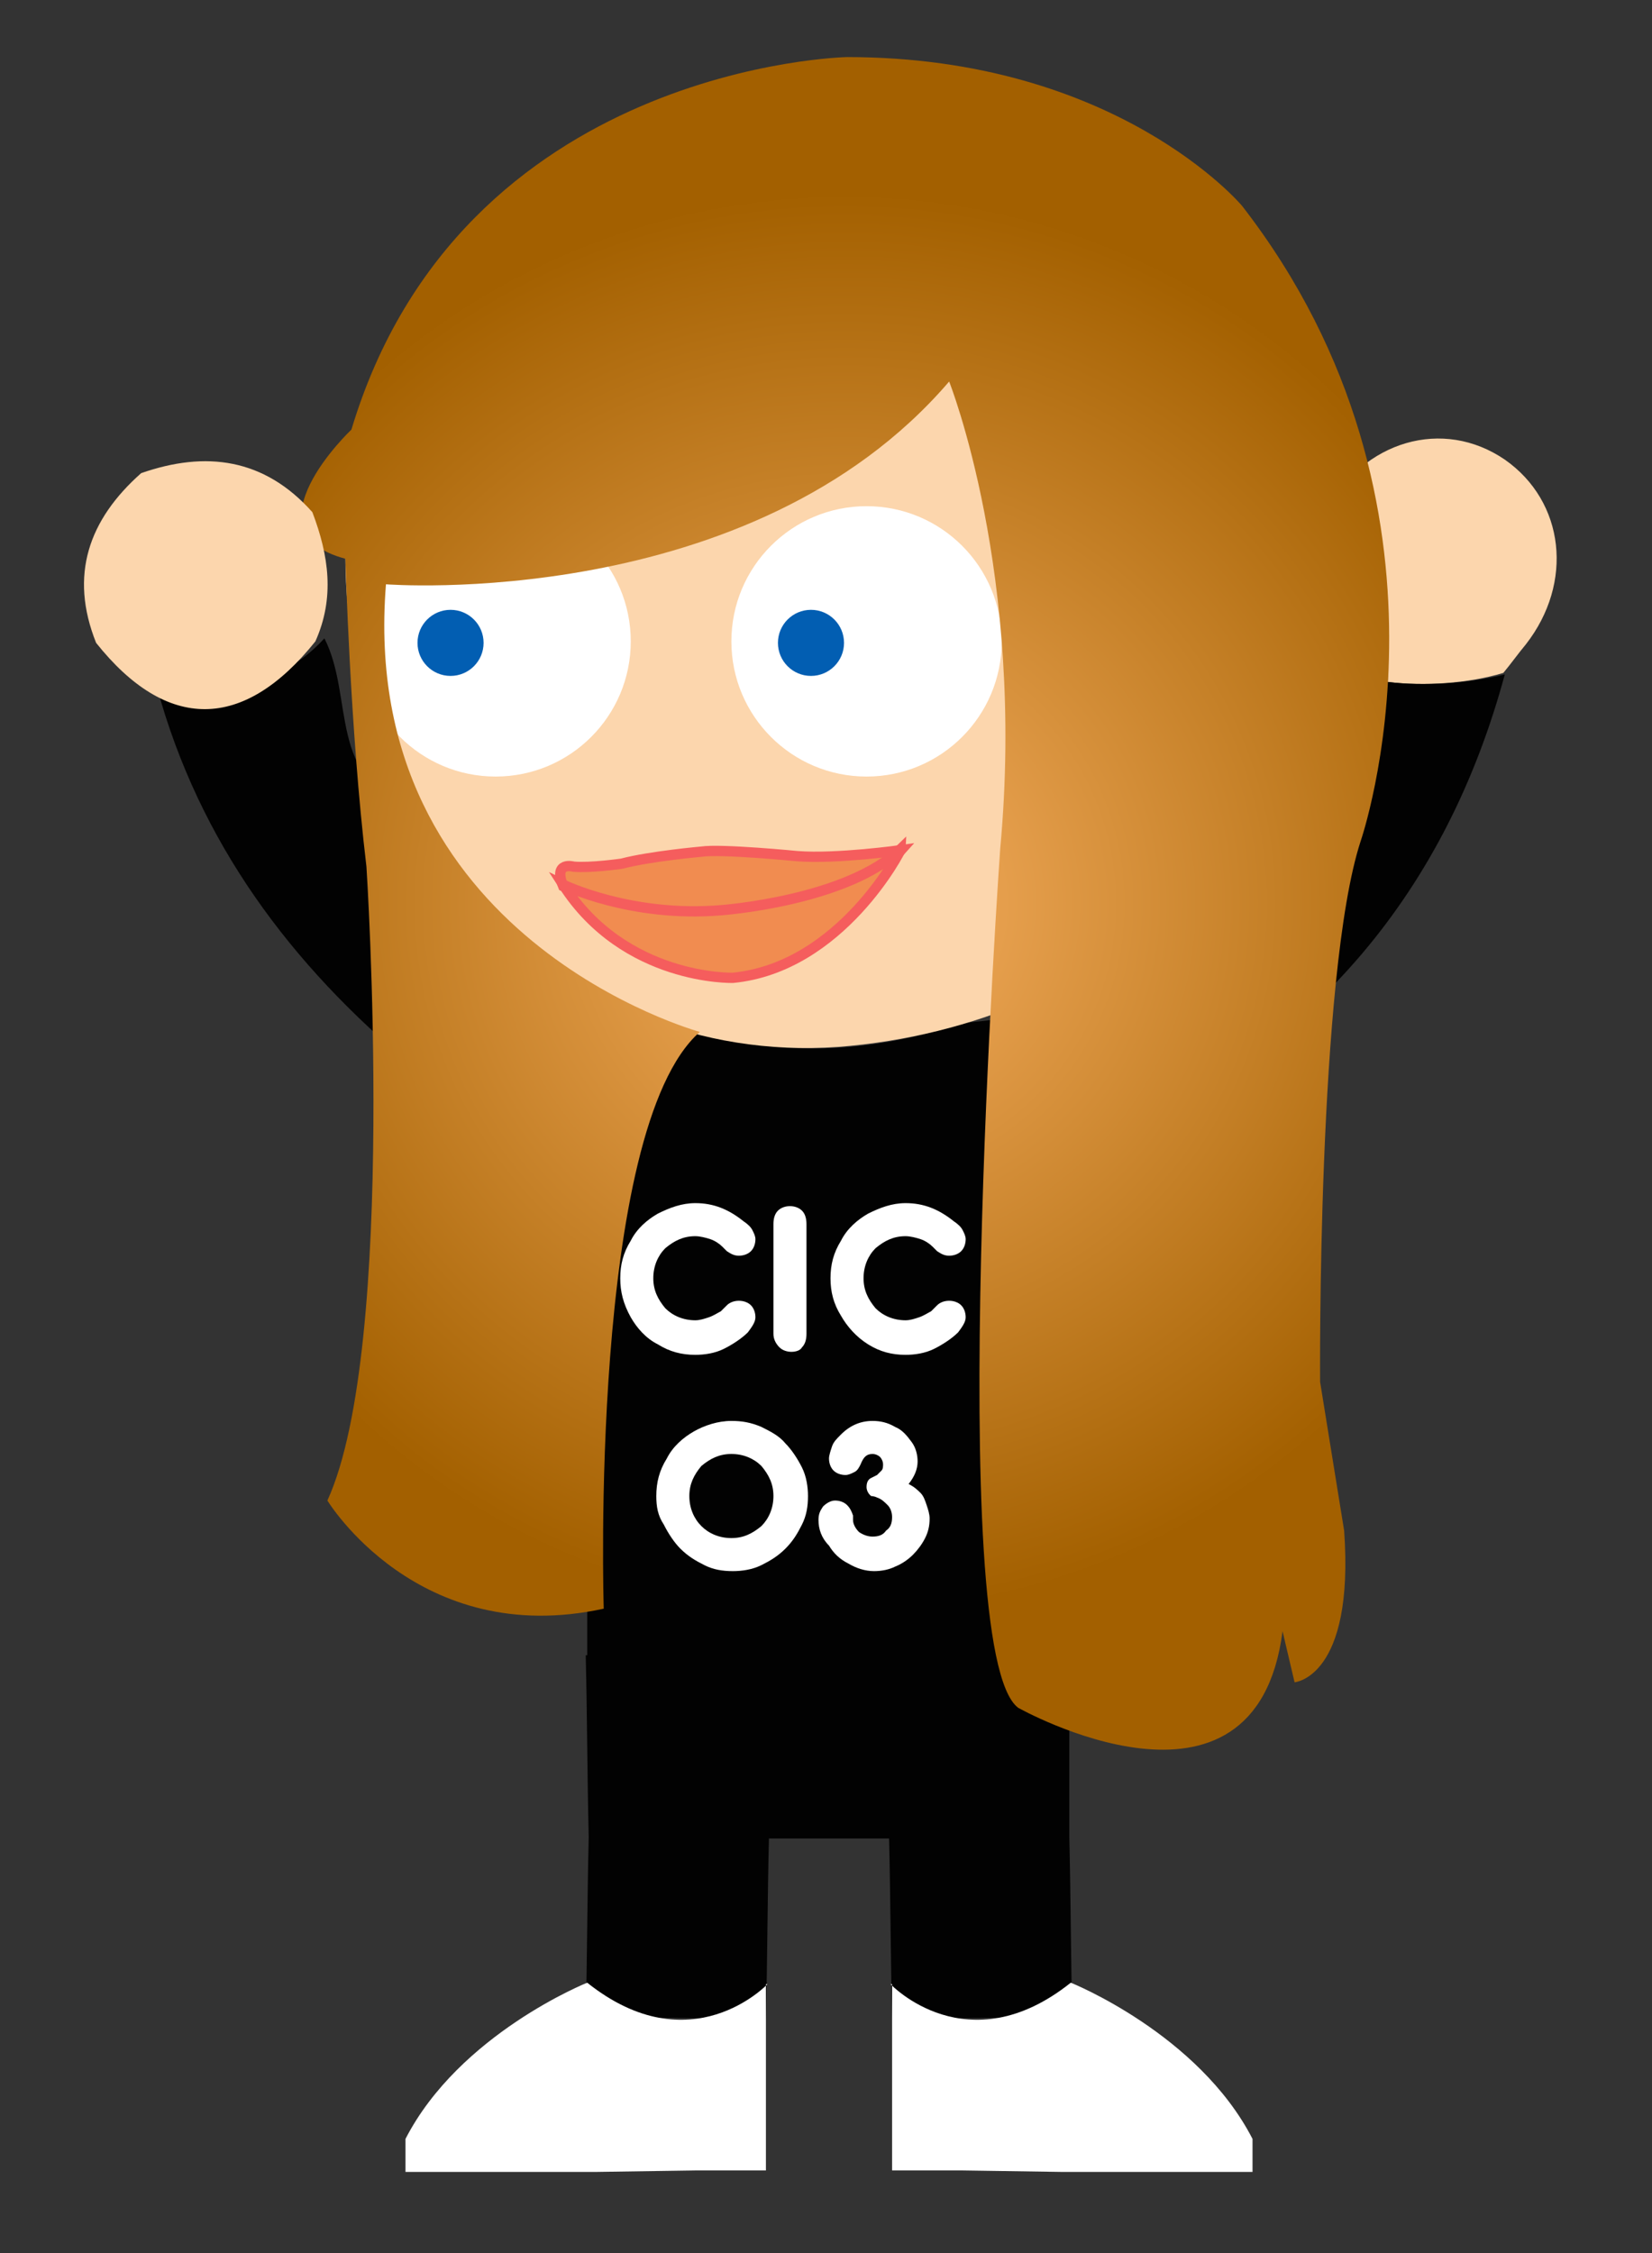 <?xml version="1.0" encoding="utf-8"?>
<!-- Generator: Adobe Illustrator 18.0.0, SVG Export Plug-In . SVG Version: 6.00 Build 0)  -->
<!DOCTYPE svg PUBLIC "-//W3C//DTD SVG 1.1//EN" "http://www.w3.org/Graphics/SVG/1.1/DTD/svg11.dtd">
<svg version="1.1" id="Layer_1" xmlns="http://www.w3.org/2000/svg" xmlns:xlink="http://www.w3.org/1999/xlink" x="0px" y="0px"
	 viewBox="0 0 110 150" enable-background="new 0 0 110 150" xml:space="preserve">
<rect x="0" y="0" width="110" height="150" fill="#333333" stroke="none"/>
<g>
	<path fill="#FCD6AD" d="M92.4,45.4c0.2-4.5-1-8.2-4.2-11.3c2.6-4.8,7.9-6.3,12-3.5c4,2.8,4.6,8.2,1.4,12.3c-0.5,0.6-1,1.3-1.5,1.9
		C97.8,45.5,94.8,45.7,92.4,45.4z"/>
	<path fill="#020202" d="M92.4,45.4c-1.6,5.2-4.6,8.3-9.8,9.7c1.4,2.2,0.8,3.9-1,5.6c-4.9,4.9-10.9,6.9-17.5,7.4
		c-10.8,3.6-20.5,1.4-29.2-5.7c-3.4-2.2-5.9-5.1-7.5-8.8c-5.6-1.6-3.8-7.2-5.8-11.1c-3.3,3.6-7.3,3.4-11.4,2.3
		c2.6,10.4,8.5,18.7,16.6,25.6c3.5,1.9,6.6,4.5,10.5,5.8c2,0.6,1.8,2.3,1.8,4c0,10,0,20,0,30c0,0,0,0-0.1,0c0.1,4,0.1,8.1,0.2,12.1
		c0,0,0,0,0,0c-0.1,4-0.1,8-0.2,12c4,0,8,0.1,12,0.1c0.1-4,0.1-8,0.2-12c2.7,0,5.3,0,8,0c0.1,4,0.1,8,0.2,12c4,0,8-0.1,12-0.1
		c-0.1-4-0.1-8-0.2-12c0-4,0-8.1,0-12.1c0-10,0.2-19.9,0.1-29.9c0-2.3,0.6-3.5,2.8-4.5c13.5-6.2,22.2-16.5,26.1-30.9
		C97.8,45.5,94.8,45.7,92.4,45.4z"/>
	<g>
		<path fill="#FCD6AD" d="M23,37.1c0,18,14.2,33.9,32.8,32.6C74,68.3,88.7,55.1,88.7,37.1S74,4.5,55.9,4.5S23,19.1,23,37.1z"/>
		<circle fill="#FFFFFF" cx="57.7" cy="42.7" r="9"/>
		<circle fill="#FFFFFF" cx="33" cy="42.7" r="9"/>
		
			<radialGradient id="SVGID_1_" cx="-2288.494" cy="60.155" r="47.377" gradientTransform="matrix(-1 0 0 1 -2232.217 0)" gradientUnits="userSpaceOnUse">
			<stop  offset="0" style="stop-color:#F8B062"/>
			<stop  offset="0.986" style="stop-color:#A46101"/>
			<stop  offset="1" style="stop-color:#A36000"/>
		</radialGradient>
		<path fill="url(#SVGID_1_)" d="M23,37.2c0,0,0.3,11.3,1.4,20.5c0,0,2.1,31.9-2.6,42.2c0,0,6,9.9,18.4,7.2c0,0-1-31.9,6.4-38.4
			c0,0-22.8-6.2-20.9-29.8c0,0,24.3,1.9,37.5-13.5c0,0,5.1,12.8,3.4,31.1c0,0-3.8,53.5,1.2,57.2c0,0,15.8,8.9,17.6-5.1l0.8,3.4
			c0,0,4-0.3,3.3-10.1L87.9,92c0,0-0.2-27.1,2.7-36c0,0,7.7-22.2-7.9-42.3c0,0-8.3-9.9-26.3-9.9c0,0-25.7,0.5-33,24.8
			C23.4,28.6,16.2,35.4,23,37.2z"/>
		<circle fill="#025EB2" cx="54" cy="42.8" r="2.2"/>
		<circle fill="#025EB2" cx="30" cy="42.8" r="2.2"/>
		<path fill="#F18C50" stroke="#F55D5D" stroke-width="0.685" stroke-miterlimit="10" d="M60,56.6c0,0-4.3,0.6-6.9,0.4
			c0,0-5.1-0.5-6.4-0.3c0,0-3.4,0.3-5.3,0.8c0,0-2.1,0.3-3.2,0.2c0,0-1.4-0.4-0.7,1.3c0,0,4.2,1.9,9.2,1.8
			C46.6,60.8,56.8,60.2,60,56.6z"/>
		<path fill="#F18C50" stroke="#F55D5D" stroke-width="0.685" stroke-miterlimit="10" d="M48.8,65.1c0,0-7.2,0.2-11.3-6.2
			c0,0,4.5,2.2,10.5,1.7c0,0,8.4-0.6,12-4.1C60,56.6,56,64.4,48.8,65.1z"/>
	</g>
	<path fill="#FCD6AD" d="M6.4,42.8c-1.8-4.5-0.5-8.2,3-11.3c4.3-1.5,8.2-1,11.4,2.6c1.1,2.9,1.5,5.7,0.2,8.6
		C16.2,48.7,11.1,48.7,6.4,42.8z"/>
	<path fill="#FFFFFF" d="M51.1,132.1c0,0-5.1,5.4-12-0.1c0,0-8.5,3.4-12.1,10.4v2.2l12.6,0l6.7-0.1l4.7,0V132.1z"/>
	<path fill="#FFFFFF" d="M59.3,132.1c0,0,5.1,5.4,12-0.1c0,0,8.5,3.4,12.1,10.4v2.2l-12.6,0l-6.7-0.1l-4.7,0V132.1z"/>
	<g>
		<path fill="#FFFFFF" d="M41.3,85.1c0-0.9,0.2-1.7,0.7-2.5c0.4-0.8,1.1-1.4,1.8-1.8c0.8-0.4,1.6-0.7,2.5-0.7c1.2,0,2.2,0.4,3.2,1.2
			c0.3,0.2,0.5,0.4,0.6,0.6c0.1,0.2,0.2,0.4,0.2,0.6c0,0.3-0.1,0.6-0.3,0.8c-0.2,0.2-0.5,0.3-0.8,0.3c-0.3,0-0.5-0.1-0.8-0.3
			L48.1,83c-0.2-0.2-0.5-0.4-0.8-0.5c-0.3-0.1-0.7-0.2-1-0.2c-0.8,0-1.4,0.3-2,0.8c-0.5,0.5-0.8,1.2-0.8,2c0,0.8,0.3,1.4,0.8,2
			c0.5,0.5,1.2,0.8,2,0.8c0.3,0,0.6-0.1,0.9-0.2c0.3-0.1,0.6-0.3,0.8-0.4l0.4-0.4c0.2-0.2,0.5-0.3,0.8-0.3c0.3,0,0.6,0.1,0.8,0.3
			c0.2,0.2,0.3,0.5,0.3,0.8c0,0.3-0.2,0.6-0.5,1c-0.4,0.4-1,0.8-1.6,1.1c-0.6,0.3-1.3,0.4-1.9,0.4c-0.9,0-1.7-0.2-2.5-0.7
			c-0.8-0.4-1.4-1.1-1.8-1.8C41.5,86.8,41.3,86,41.3,85.1z"/>
		<path fill="#FFFFFF" d="M51.5,88.8v-0.2v-6.9v-0.2c0-0.4,0.1-0.7,0.3-0.9c0.2-0.2,0.5-0.3,0.8-0.3s0.6,0.1,0.8,0.3
			c0.2,0.2,0.3,0.5,0.3,0.9v0.2v6.9v0.2c0,0.4-0.1,0.7-0.3,0.9C53.3,89.9,53,90,52.7,90s-0.6-0.1-0.8-0.3
			C51.7,89.5,51.5,89.2,51.5,88.8z"/>
		<path fill="#FFFFFF" d="M55.3,85.1c0-0.9,0.2-1.7,0.7-2.5c0.4-0.8,1.1-1.4,1.8-1.8c0.8-0.4,1.6-0.7,2.5-0.7c1.2,0,2.2,0.4,3.2,1.2
			c0.3,0.2,0.5,0.4,0.6,0.6c0.1,0.2,0.2,0.4,0.2,0.6c0,0.3-0.1,0.6-0.3,0.8c-0.2,0.2-0.5,0.3-0.8,0.3c-0.3,0-0.5-0.1-0.8-0.3
			L62.1,83c-0.2-0.2-0.5-0.4-0.8-0.5c-0.3-0.1-0.7-0.2-1-0.2c-0.8,0-1.4,0.3-2,0.8c-0.5,0.5-0.8,1.2-0.8,2c0,0.8,0.3,1.4,0.8,2
			c0.5,0.5,1.2,0.8,2,0.8c0.3,0,0.6-0.1,0.9-0.2c0.3-0.1,0.6-0.3,0.8-0.4l0.4-0.4c0.2-0.2,0.5-0.3,0.8-0.3c0.3,0,0.6,0.1,0.8,0.3
			c0.2,0.2,0.3,0.5,0.3,0.8c0,0.3-0.2,0.6-0.5,1c-0.4,0.4-1,0.8-1.6,1.1c-0.6,0.3-1.3,0.4-1.9,0.4c-0.9,0-1.7-0.2-2.5-0.7
			C57,89,56.4,88.3,56,87.6C55.5,86.8,55.3,86,55.3,85.1z"/>
		<path fill="#FFFFFF" d="M43.7,99.6c0-0.9,0.2-1.7,0.7-2.5c0.4-0.8,1.1-1.4,1.8-1.8s1.6-0.7,2.5-0.7c0.7,0,1.3,0.1,2,0.4
			c0.6,0.3,1.2,0.6,1.6,1.1c0.4,0.4,0.8,1,1.1,1.6s0.4,1.3,0.4,1.9c0,0.7-0.1,1.3-0.4,1.9c-0.3,0.6-0.6,1.1-1.1,1.6s-1,0.8-1.6,1.1
			c-0.6,0.3-1.3,0.4-1.9,0.4c-0.7,0-1.3-0.1-1.9-0.4s-1.1-0.6-1.6-1.1c-0.4-0.4-0.8-1-1.1-1.6C43.8,100.9,43.7,100.3,43.7,99.6z
			 M45.9,99.6c0,0.8,0.3,1.5,0.8,2c0.5,0.5,1.2,0.8,2,0.8c0.8,0,1.4-0.3,2-0.8c0.5-0.5,0.8-1.2,0.8-2c0-0.8-0.3-1.4-0.8-2
			c-0.5-0.5-1.2-0.8-2-0.8c-0.8,0-1.4,0.3-2,0.8C46.2,98.2,45.9,98.8,45.9,99.6z"/>
		<path fill="#FFFFFF" d="M54.5,101.2c0-0.4,0.1-0.6,0.3-0.9c0.2-0.2,0.5-0.4,0.8-0.4c0.3,0,0.6,0.1,0.8,0.3
			c0.2,0.2,0.3,0.4,0.4,0.7l0,0.3c0,0.3,0.2,0.6,0.4,0.8c0.3,0.2,0.6,0.3,0.9,0.3c0.4,0,0.7-0.1,0.9-0.4c0.3-0.2,0.4-0.5,0.4-0.9
			c0-0.3-0.1-0.6-0.3-0.8c-0.2-0.2-0.4-0.4-0.7-0.5c-0.2-0.1-0.4-0.1-0.4-0.1c0,0-0.1-0.1-0.1-0.1c-0.1-0.1-0.2-0.3-0.2-0.5
			c0-0.3,0.1-0.5,0.3-0.6l0.4-0.2c0.1-0.1,0.2-0.2,0.3-0.3c0.1-0.1,0.1-0.3,0.1-0.4c0-0.2-0.1-0.4-0.2-0.5c-0.1-0.1-0.3-0.2-0.5-0.2
			c-0.4,0-0.6,0.2-0.8,0.7c-0.1,0.2-0.2,0.4-0.4,0.5c-0.2,0.1-0.4,0.2-0.6,0.2c-0.3,0-0.6-0.1-0.8-0.3c-0.2-0.2-0.3-0.5-0.3-0.8
			c0-0.2,0.1-0.5,0.2-0.8c0.1-0.3,0.3-0.5,0.6-0.8c0.6-0.6,1.3-0.9,2.1-0.9c0.5,0,1,0.1,1.5,0.4c0.5,0.2,0.8,0.6,1.1,1
			c0.3,0.4,0.4,0.9,0.4,1.3c0,0.5-0.2,1-0.6,1.5c0.4,0.2,0.6,0.4,0.8,0.6c0.2,0.2,0.3,0.5,0.4,0.8c0.1,0.3,0.2,0.6,0.2,0.9
			c0,0.5-0.1,0.9-0.3,1.3c-0.2,0.4-0.5,0.8-0.8,1.1c-0.3,0.3-0.7,0.6-1.2,0.8c-0.4,0.2-0.9,0.3-1.4,0.3c-0.6,0-1.2-0.2-1.7-0.5
			c-0.6-0.3-1-0.7-1.3-1.2C54.7,102.4,54.5,101.8,54.5,101.2z"/>
	</g>
</g>
</svg>
